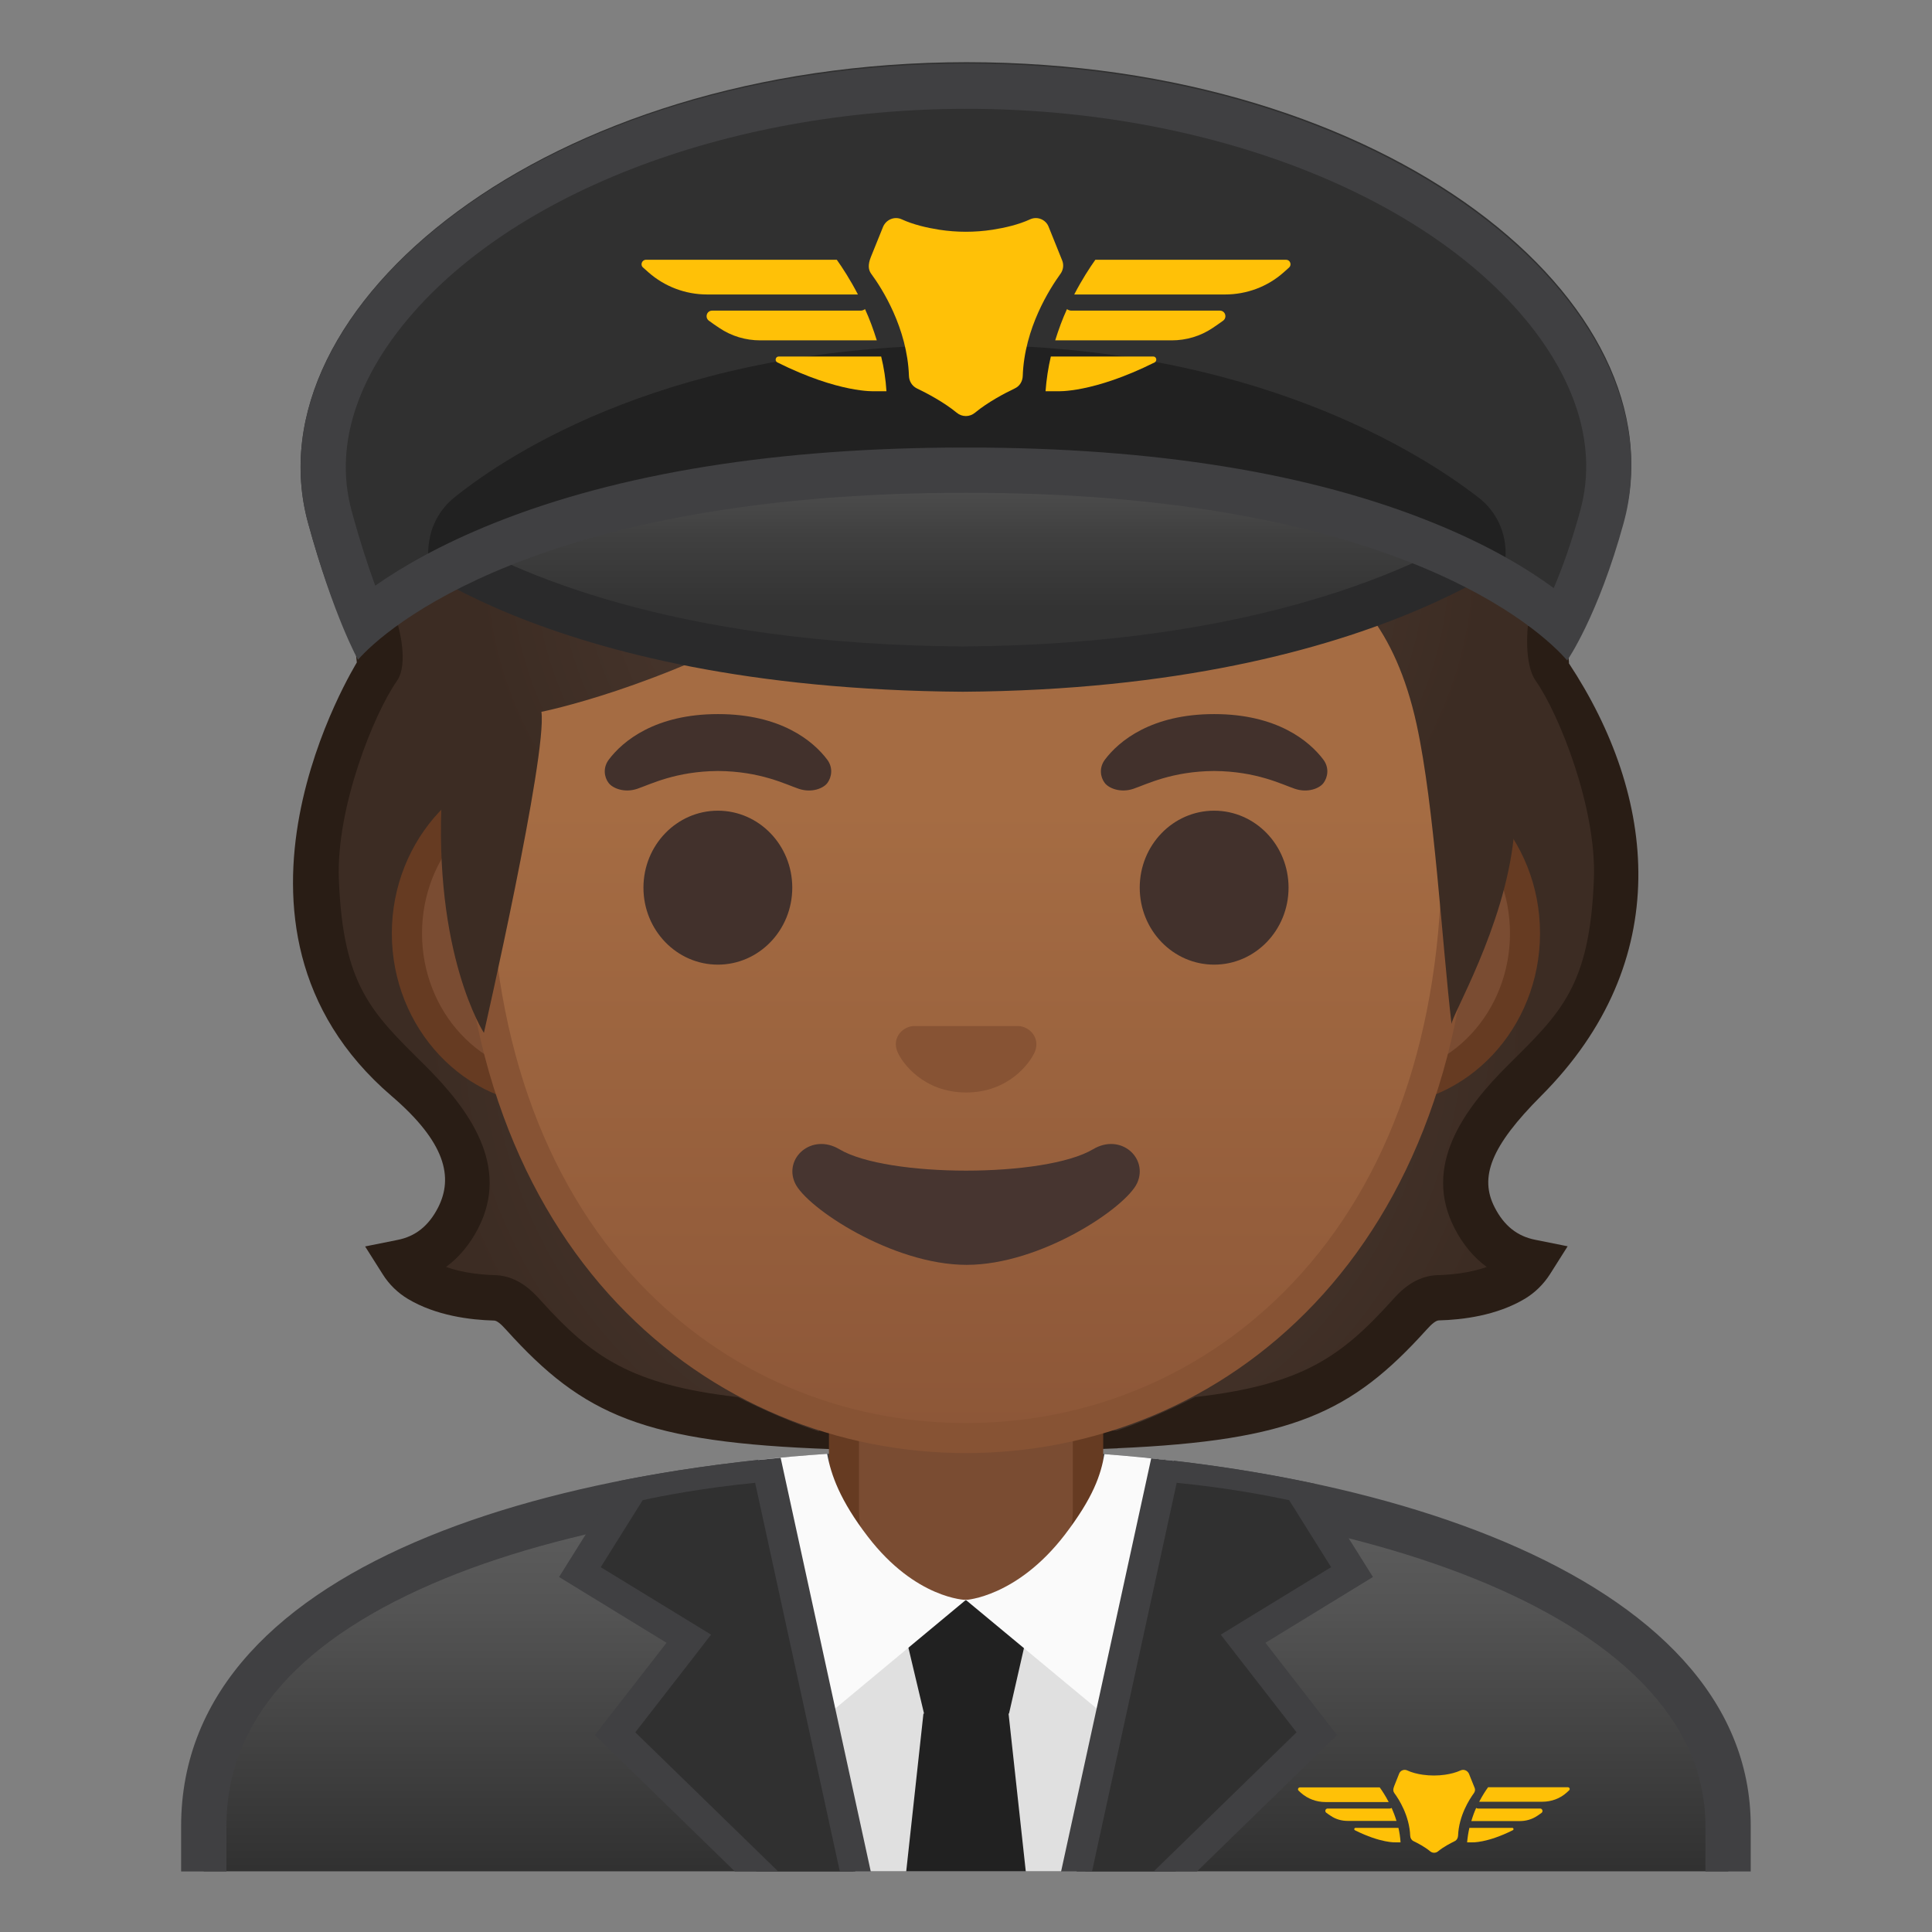<svg viewBox="0 0 128 128" xmlns="http://www.w3.org/2000/svg" xmlns:xlink="http://www.w3.org/1999/xlink">
  <rect x="0" y="0" width="128" height="128" fill="#808080" stroke="none"/>
  <g id="hair_3_">
    <radialGradient id="SVGID_1_" cx="64.684" cy="67.555" gradientUnits="userSpaceOnUse" r="36.631">
      <stop offset="0" style="stop-color:#554138"/>
      <stop offset="1" style="stop-color:#3C2C23"/>
    </radialGradient>
    <path d="M100.91,82.53c-0.98-0.43-1.96-1.32-2.58-2.53c-1.04-2.01-0.25-4.06,3.07-7.39 c5.11-5.12,7.47-12.03,5.96-19.16c-0.86-4.06-4.77-12.19-8.73-14.07c-1.33-0.63-69.17-0.74-70.5-0.11 c-3.95,1.88-5.25,10.12-6.11,14.19c-1.51,7.13,0.85,14.04,5.96,19.16c3.32,3.33,4.1,5.38,3.07,7.39c-0.62,1.21-1.6,2.1-2.58,2.53 s-2.06,0.35-2.06,0.35s0.33,0.78,0.98,1.54c2.4,2.8,6.08,2.13,7.66,2.16c0.18,0,1.37,1.49,1.77,1.92 c3.27,3.48,14.37,7.77,27.41,7.77c13.04,0,26.55-5.78,28.35-7.77c0.39-0.44,1.59-1.91,1.77-1.92c1.58-0.04,5.26,0.64,7.66-2.16 c0.65-0.76,0.98-1.54,0.98-1.54S101.88,82.96,100.91,82.53z" fill="url(#SVGID_1_)"/>
    <path d="M99.03,80L99.03,80c-1.04-2.01-0.25-4.06,3.07-7.39c8.91-8.92,7.66-19.86,1.84-28.67c0,0,0-0.02,0.01-0.05 l-0.2-1.97l-2.52-0.49c0,0-0.3,2.52,0.52,3.68c1.53,2.18,4.03,8.38,3.85,13.13c-0.27,7.06-2.16,8.83-5.65,12.29 c-3.02,2.99-5.7,6.73-3.58,10.85v0c0.55,1.07,1.27,1.93,2.13,2.56c-1.18,0.42-2.47,0.52-3.24,0.54c-1.56,0.04-2.56,1.15-2.99,1.63 c-3.4,3.77-5.97,5.63-13.09,6.45c0,0-2.78,1.43-5.19,2.22H54.26v0.06c-2.45-0.78-5.39-2.28-5.39-2.28 c-7.12-0.82-9.69-2.68-13.09-6.45c-0.43-0.47-1.43-1.59-2.99-1.63c-0.77-0.02-2.06-0.12-3.24-0.54c0.87-0.64,1.58-1.5,2.13-2.56v0 c2.12-4.12-0.56-7.86-3.58-10.85c-3.5-3.46-5.38-5.23-5.65-12.29c-0.18-4.75,2.32-10.95,3.85-13.13c0.81-1.16,0.07-3.68,0.07-3.68 l-2.96,0.28l0.23,2.18c0.01,0.03-10.91,17.4,2.31,28.73c3.57,3.06,4.1,5.38,3.07,7.39v0c-0.62,1.21-1.5,1.91-2.69,2.14l-2.14,0.43 l1.17,1.85c0.42,0.67,1,1.23,1.67,1.63c1.86,1.11,4.13,1.39,5.7,1.43c0.18,0,0.44,0.2,0.83,0.64c5.1,5.65,9.1,7.44,21.56,7.88 v-0.04h17.81V96c0.34-0.01,0.66-0.03,0.99-0.04h0.11v-0.01c11.59-0.51,15.52-2.36,20.46-7.83c0.39-0.44,0.65-0.63,0.83-0.64 c1.58-0.04,3.84-0.32,5.7-1.43c0.67-0.4,1.24-0.96,1.67-1.63l1.17-1.85l-2.14-0.43C100.53,81.91,99.65,81.21,99.03,80z" fill="#291D15"/>
  </g>
  <linearGradient id="SVGID_2_" gradientUnits="userSpaceOnUse" x1="64" x2="64" y1="97.5" y2="130.5">
    <stop offset="3.247793e-03" style="stop-color:#616161"/>
    <stop offset="0.277" style="stop-color:#545454"/>
    <stop offset="0.783" style="stop-color:#323232"/>
    <stop offset="1" style="stop-color:#212121"/>
  </linearGradient>
  <path d="M114.5,123.98v-3c0-9.02-8.35-14.46-15.35-17.44c-9.19-3.9-21.62-6.05-35.01-6.05H64 c-23.3,0.03-50.5,6.19-50.5,23.49v3H114.5z" fill="url(#SVGID_2_)"/>
  <path d="M15,123.98v-3c0-6.95,4.88-12.47,14.52-16.42C38.26,100.99,50.51,99.02,64,99l0.13,0 c24.28,0,48.86,7.55,48.86,21.99v3h3v-3C116,104.13,89.9,96,64.14,96c-0.05,0-0.09,0-0.14,0c-25.65,0.03-52,7.1-52,24.99v3H15z" fill="#404042"/>
  <g id="neck_189_">
    <path d="M63.17,107.23c-4,0-7.26-3.22-7.26-7.17v-8.98h16.16v8.98c0,3.96-3.25,7.17-7.26,7.17H63.17z" fill="#7A4C32"/>
    <path d="M71.08,92.08v7.98c0,3.4-2.81,6.17-6.26,6.17h-1.65c-3.45,0-6.26-2.77-6.26-6.17v-7.98H64H71.08 M73.08,90.08H64h-9.08v9.98c0,4.51,3.7,8.17,8.26,8.17h1.65c4.56,0,8.26-3.66,8.26-8.17V90.08L73.08,90.08z" fill="#663B22"/>
  </g>
  <g>
    <polygon fill="#E0E0E0" points="52.66,106 56.51,123.98 71.91,123.98 75.34,106 "/>
    <path d="M82.36,108.57l7.22-4.41l-3.54-5.66c-1.11-0.25-4.5-0.97-8.86-1.34l-5.85,26.83h6.54l9.37-9.13 L82.36,108.57z" fill="#303030"/>
    <polygon fill="#212121" points="66.85,113.53 68.56,106.03 59.44,106.03 61.22,113.53 61.18,113.53 60.04,123.98 67.96,123.98 66.82,113.53 "/>
    <g>
      <path d="M63.99,106c0,0-3.32-0.06-6.49-4.19c-1.86-2.42-2.44-4.1-2.7-5.49c-1.62,0.11-2.97,0.23-4.56,0.4 l3.49,17.81L63.99,106z" fill="#FAFAFA"/>
      <path d="M63.99,106l10.29,8.54l3.48-17.76c-1.59-0.18-2.97-0.32-4.59-0.44c-0.24,1.37-0.72,2.85-2.63,5.35 C67.36,105.82,63.99,106,63.99,106z" fill="#FAFAFA"/>
    </g>
    <path d="M41.96,98.5l-3.54,5.66l7.22,4.41l-4.89,6.29l9.37,9.13h6.54l-5.85-26.83 C46.46,97.53,43.07,98.25,41.96,98.5z" fill="#303030"/>
    <path d="M41.02,98.12l-3.98,6.36l7.12,4.36l-4.75,6.11l9.28,9.04h2.87l-9.47-9.22l3.65-4.7l1.37-1.77l-1.91-1.17 l-5.4-3.3l2.78-4.44c1.26-0.28,4-0.81,7.45-1.15l5.61,25.75h2.05l-5.97-27.41C48.05,96.92,44.45,97.43,41.02,98.12z" fill="#404042"/>
    <path d="M83.84,108.84l7.12-4.36l-3.87-6.18c-3.47-0.74-7.1-1.3-10.82-1.68l-5.97,27.37h2.05l5.61-25.75 c3.45,0.34,6.18,0.88,7.45,1.15l2.78,4.44l-5.4,3.3l-1.91,1.17l1.37,1.77l3.65,4.7l-9.47,9.22h2.87l9.28-9.04L83.84,108.84z" fill="#404042"/>
  </g>
  <g>
    <path d="M92.2,119.78c-0.04,0.02-0.08,0.04-0.12,0.04h-4.12c-0.15,0-0.21,0.19-0.09,0.28 c0.1,0.07,0.19,0.14,0.29,0.2c0.33,0.23,0.73,0.34,1.13,0.34h3.23C92.43,120.34,92.32,120.05,92.2,119.78z" fill="#FFC107"/>
    <path d="M92,119.38c-0.22-0.42-0.43-0.74-0.59-0.96l-5.29,0c-0.11,0-0.17,0.14-0.08,0.22 c0.05,0.05,0.1,0.09,0.15,0.14c0.45,0.4,1.03,0.61,1.62,0.61H92z" fill="#FFC107"/>
    <path d="M92.65,121.1h-2.84c-0.09,0-0.12,0.12-0.04,0.16c1.72,0.86,2.69,0.8,2.69,0.8h0.33 C92.77,121.73,92.72,121.4,92.65,121.1z" fill="#FFC107"/>
    <path d="M102.04,119.82h-4.12c-0.05,0-0.09-0.02-0.12-0.04c-0.12,0.26-0.23,0.56-0.32,0.87h3.23 c0.4,0,0.8-0.12,1.13-0.34c0.09-0.06,0.19-0.13,0.29-0.2C102.25,120.02,102.19,119.82,102.04,119.82z" fill="#FFC107"/>
    <path d="M103.88,118.41l-5.29,0c-0.16,0.22-0.37,0.54-0.59,0.96h4.18c0.6,0,1.18-0.21,1.62-0.61 c0.05-0.05,0.1-0.09,0.15-0.14C104.04,118.55,103.99,118.41,103.88,118.41z" fill="#FFC107"/>
    <path d="M100.19,121.1h-2.84c-0.07,0.31-0.12,0.63-0.15,0.96h0.33c0,0,0.97,0.06,2.69-0.8 C100.31,121.22,100.28,121.1,100.19,121.1z" fill="#FFC107"/>
  </g>
  <path d="M96.78,117.29c-0.32,0.15-0.7,0.24-1.04,0.29c-0.49,0.07-0.99,0.07-1.48,0c-0.35-0.05-0.72-0.14-1.04-0.29 c-0.2-0.09-0.44,0.01-0.52,0.21l-0.33,0.83c-0.09,0.22-0.07,0.36,0.01,0.47c0.3,0.4,1,1.5,1.05,2.83c0.01,0.15,0.08,0.28,0.22,0.35 c0.27,0.13,0.75,0.38,1.11,0.68c0.15,0.12,0.36,0.12,0.51,0c0.36-0.3,0.83-0.54,1.11-0.68c0.13-0.06,0.21-0.2,0.22-0.35 c0.05-1.33,0.75-2.42,1.05-2.83c0.08-0.11,0.1-0.25,0.04-0.37c-0.09-0.23-0.25-0.62-0.37-0.92C97.22,117.3,96.98,117.2,96.78,117.29 z" fill="#FFC107"/>
  <g id="face_1_">
    <g id="ears_1_">
      <path d="M36.67,72.26c-5.36,0-9.71-4.67-9.71-10.41s4.36-10.41,9.71-10.41h54.65c5.36,0,9.71,4.67,9.71,10.41 s-4.36,10.41-9.71,10.41H36.67z" fill="#7A4C32"/>
      <path d="M91.33,52.43c4.8,0,8.71,4.22,8.71,9.41s-3.91,9.41-8.71,9.41h-7.37H44.04h-7.37 c-4.8,0-8.71-4.22-8.71-9.41s3.91-9.41,8.71-9.41h7.37h39.91H91.33 M91.33,50.43h-7.37H44.04h-7.37 c-5.89,0-10.71,5.14-10.71,11.41c0,6.28,4.82,11.41,10.71,11.41h7.37h39.91h7.37c5.89,0,10.71-5.14,10.71-11.41 C102.04,55.57,97.22,50.43,91.33,50.43L91.33,50.43z" fill="#663B22"/>
    </g>
    <g id="head_1_">
      <linearGradient id="SVGID_3_" gradientUnits="userSpaceOnUse" x1="64" x2="64" y1="12.745" y2="94.512">
        <stop offset="0.5" style="stop-color:#A56C43"/>
        <stop offset="1" style="stop-color:#8D5738"/>
      </linearGradient>
      <path d="M64,95.27c-15.66,0-32.52-12.14-32.52-38.81c0-12.38,3.56-23.79,10.02-32.13 c6.05-7.8,14.25-12.27,22.5-12.27s16.45,4.47,22.5,12.27c6.46,8.34,10.02,19.75,10.02,32.13c0,12.09-3.51,22.19-10.14,29.21 C80.52,91.86,72.57,95.27,64,95.27z" fill="url(#SVGID_3_)"/>
      <path d="M64,13.07L64,13.07c7.94,0,15.85,4.33,21.71,11.88c6.33,8.16,9.81,19.35,9.81,31.52 c0,11.83-3.41,21.7-9.87,28.52c-5.67,5.99-13.36,9.29-21.65,9.29c-8.29,0-15.98-3.3-21.65-9.29c-6.46-6.82-9.87-16.69-9.87-28.52 c0-12.16,3.49-23.35,9.81-31.52C48.15,17.4,56.06,13.07,64,13.07 M64,11.07L64,11.07L64,11.07c-17.4,0-33.52,18.61-33.52,45.39 c0,26.64,16.61,39.81,33.52,39.81S97.52,83.1,97.52,56.46C97.52,29.68,81.4,11.07,64,11.07L64,11.07z" fill="#875334"/>
    </g>
    <path id="nose_1_" d="M67.86,68.06c-0.11-0.04-0.21-0.07-0.32-0.08h-7.07c-0.11,0.01-0.22,0.04-0.32,0.08 c-0.64,0.26-0.99,0.92-0.69,1.63c0.3,0.71,1.71,2.69,4.55,2.69c2.84,0,4.25-1.99,4.55-2.69C68.85,68.98,68.5,68.32,67.86,68.06z" fill="#875334"/>
    <path id="mouth_1_" d="M72.42,76.14c-3.19,1.89-13.63,1.89-16.81,0c-1.83-1.09-3.7,0.58-2.94,2.24 c0.75,1.63,6.45,5.42,11.37,5.42s10.55-3.79,11.3-5.42C76.09,76.72,74.25,75.05,72.42,76.14z" fill="#473530"/>
    <g id="eyebrows_1_">
      <path d="M54.8,50.32c-0.93-1.23-3.07-3.01-7.23-3.01s-6.31,1.79-7.23,3.01c-0.41,0.54-0.31,1.17-0.02,1.55 c0.26,0.35,1.04,0.68,1.9,0.39c0.86-0.29,2.54-1.16,5.35-1.18c2.81,0.02,4.49,0.89,5.35,1.18c0.86,0.29,1.64-0.03,1.9-0.39 C55.1,51.49,55.21,50.86,54.8,50.32z" fill="#42312C"/>
      <path d="M87.67,50.32c-0.93-1.23-3.07-3.01-7.23-3.01c-4.16,0-6.31,1.79-7.23,3.01c-0.41,0.54-0.31,1.17-0.02,1.55 c0.26,0.35,1.04,0.68,1.9,0.39c0.86-0.29,2.54-1.16,5.35-1.18c2.81,0.02,4.49,0.89,5.35,1.18c0.86,0.29,1.64-0.03,1.9-0.39 C87.97,51.49,88.08,50.86,87.67,50.32z" fill="#42312C"/>
    </g>
    <g id="eyes_1_">
      <ellipse cx="47.56" cy="58.81" fill="#42312C" rx="4.93" ry="5.1"/>
      <ellipse cx="80.44" cy="58.81" fill="#42312C" rx="4.93" ry="5.1"/>
    </g>
  </g>
  <radialGradient id="hair_1_" cx="64.918" cy="37.22" gradientTransform="matrix(1 0 0 0.864 0 5.054)" gradientUnits="userSpaceOnUse" r="33.466">
    <stop offset="0" style="stop-color:#554138"/>
    <stop offset="1" style="stop-color:#3C2C23"/>
  </radialGradient>
  <path id="hair_2_" d="M26.22,28.59c-1.11,1.45-1.93,6.62,0.62,14.12c1.69,4.98,2.45,9.77,2.45,9.77 c-0.62,10.74,2.77,15.95,2.77,15.95s4.21-18.45,3.81-21.27c0,0,7.76-1.54,16.57-6.58c5.95-3.41,10.02-7.41,16.71-8.91 c10.18-2.29,12.45,5.08,12.45,5.08s9.42-1.81,12.26,11.27c1.17,5.38,1.67,14.37,2.31,19.84c-0.06-0.48,3.5-6.4,4.12-12.4 c0.23-2.23-0.13-10.18,0.94-14.04c2.46-8.83,3.36-13.71,1.62-15.49C86.12,8.77,43.8,5.61,26.22,28.59z" fill="url(#hair_1_)"/>
  <g id="cap_1_">
    <g id="XMLID_3_">
      <linearGradient id="SVGID_4_" gradientUnits="userSpaceOnUse" x1="64.02" x2="64.02" y1="25.963" y2="43.838">
        <stop offset="4.021925e-03" style="stop-color:#666666"/>
        <stop offset="0.08" style="stop-color:#606060"/>
        <stop offset="0.546" style="stop-color:#3F3F3F"/>
        <stop offset="0.802" style="stop-color:#333333"/>
      </linearGradient>
      <path d="M63.79,44.33c-22.64-0.15-33.43-6.59-36.55-8.88c2.21-2.56,10.65-9.58,36.55-9.58 c25.68,0,34.55,6.52,37,9.01C97.5,37.33,86.28,44.18,63.79,44.33z" fill="url(#SVGID_4_)"/>
      <path d="M63.79,27.37c21.72,0,31.02,4.69,34.58,7.39c-4.39,2.81-15.06,7.94-34.56,8.07 c-19.39-0.13-29.91-4.99-34.2-7.61C32.94,32.39,41.94,27.37,63.79,27.37 M63.79,24.37c-33.25,0-38.58,11.36-38.58,11.36 s10.25,9.91,38.58,10.1C92.13,45.64,102.9,35.1,102.9,35.1S97.05,24.37,63.79,24.37L63.79,24.37z" fill="#2A2A2B"/>
    </g>
    <path d="M20.41,34.64c1.69,6.19,3.31,8.74,3.31,8.74C25.44,41.39,35.65,32,63.93,32c0.01,0,0.12,0,0.12,0l0,0 c0,0-0.01,0,0.04,0c28.28,0,38.03,9.43,39.74,11.43c0,0,2.04-2.76,3.74-8.95c3.93-14.32-15.53-30.36-43.53-30.36 C36.12,4.13,16.5,20.34,20.41,34.64z" fill="#303030"/>
    <g>
      <defs>
        <path id="SVGID_5_" d="M20.41,34.64c1.69,6.19,3.31,8.74,3.31,8.74C25.44,41.39,35.65,32,63.93,32c0.01,0,0.12,0,0.12,0l0,0 c0,0-0.01,0,0.04,0c28.28,0,38.03,9.43,39.74,11.43c0,0,2.04-2.76,3.74-8.95c3.93-14.32-15.53-30.36-43.53-30.36 C36.12,4.13,16.5,20.34,20.41,34.64z"/>
      </defs>
      <clipPath id="SVGID_6_">
        <use overflow="visible" xlink:href="#SVGID_5_"/>
      </clipPath>
      <path id="XMLID_1_" clip-path="url(#SVGID_6_)" d="M99.67,35.76c-0.21-1.12-0.82-2.11-1.72-2.8 c-3.74-2.9-14.93-10.1-33.89-10.1c-19.45,0-30.34,7.19-33.95,10.09c-0.86,0.69-1.45,1.67-1.65,2.75l-0.01,0.06 c-0.62,3.29,2.35,6.14,5.61,5.36c6.79-1.64,17.85-3.73,30-3.75c12.15,0.02,23.21,2.12,30,3.75 C97.31,41.9,100.29,39.05,99.67,35.76L99.67,35.76z" fill="#212121"/>
    </g>
    <path d="M64.06,7.21c16.03,0,30.79,5.78,37.61,14.71c2.11,2.77,4.35,7.09,3.02,11.93 c-0.58,2.12-1.2,3.82-1.75,5.11c-1.79-1.31-4.34-2.84-7.88-4.28c-8.17-3.34-18.58-5.03-31.01-5.03h-0.12 c-12.39,0-22.88,1.68-31.18,5c-3.52,1.41-6.09,2.89-7.89,4.15c-0.47-1.28-1.01-2.92-1.56-4.94c-1.31-4.8,0.92-9.1,3.03-11.86 C33.19,13.01,48,7.21,64.06,7.21 M64.06,4.21c-27.94,0-47.55,16.13-43.65,30.44c1.69,6.19,3.31,9.06,3.31,9.06 c1.72-2,11.93-11.06,40.21-11.06c0.01,0,0.12,0,0.12,0h0c0,0,0,0,0.04,0c28.28,0,38.03,9.11,39.74,11.11c0,0,2.04-2.92,3.74-9.11 C111.51,20.32,92.06,4.21,64.06,4.21L64.06,4.21z" fill="#404042"/>
    <g>
      <g>
        <path d="M57.31,20.48c-0.09,0.06-0.18,0.1-0.29,0.1h-9.84c-0.36,0-0.5,0.46-0.21,0.67 c0.23,0.17,0.46,0.33,0.69,0.48c0.8,0.54,1.74,0.82,2.71,0.82h7.72C57.86,21.81,57.6,21.11,57.31,20.48z" fill="#FFC107"/>
        <path d="M56.84,19.51c-0.52-1-1.03-1.78-1.4-2.3l-12.64,0c-0.27,0-0.4,0.34-0.2,0.51 c0.12,0.11,0.25,0.22,0.37,0.33c1.07,0.94,2.45,1.46,3.88,1.46H56.84z" fill="#FFC107"/>
        <path d="M58.38,23.62h-6.79c-0.21,0-0.28,0.29-0.09,0.39c4.11,2.05,6.44,1.91,6.44,1.91h0.79 C58.68,25.12,58.56,24.35,58.38,23.62z" fill="#FFC107"/>
        <path d="M80.82,20.58h-9.84c-0.11,0-0.21-0.04-0.29-0.1c-0.29,0.63-0.55,1.33-0.78,2.07h7.72 c0.96,0,1.91-0.28,2.71-0.82c0.23-0.15,0.45-0.31,0.69-0.48C81.32,21.04,81.18,20.58,80.82,20.58z" fill="#FFC107"/>
        <path d="M85.21,17.21l-12.64,0c-0.37,0.52-0.88,1.3-1.4,2.3h9.99c1.43,0,2.81-0.51,3.88-1.46 c0.12-0.11,0.24-0.22,0.37-0.33C85.6,17.54,85.47,17.21,85.21,17.21z" fill="#FFC107"/>
        <path d="M76.41,23.62h-6.79c-0.17,0.73-0.29,1.5-0.35,2.3h0.79c0,0,2.33,0.14,6.44-1.91 C76.68,23.91,76.62,23.62,76.41,23.62z" fill="#FFC107"/>
      </g>
      <path d="M68.25,14.53c-0.76,0.35-1.66,0.56-2.49,0.69c-1.17,0.18-2.36,0.18-3.53,0c-0.83-0.13-1.73-0.34-2.49-0.69 c-0.48-0.22-1.04,0.02-1.24,0.51l-0.8,1.98c-0.21,0.52-0.17,0.86,0.02,1.12c0.71,0.96,2.39,3.59,2.5,6.76 c0.01,0.35,0.2,0.67,0.52,0.83c0.65,0.31,1.79,0.91,2.64,1.61c0.36,0.3,0.86,0.3,1.22,0c0.86-0.71,1.99-1.3,2.64-1.61 c0.32-0.15,0.51-0.47,0.52-0.83c0.11-3.17,1.8-5.79,2.5-6.76c0.19-0.26,0.23-0.6,0.11-0.89c-0.23-0.56-0.6-1.49-0.89-2.21 C69.3,14.55,68.73,14.31,68.25,14.53z" fill="#FFC107"/>
    </g>
  </g>
</svg>